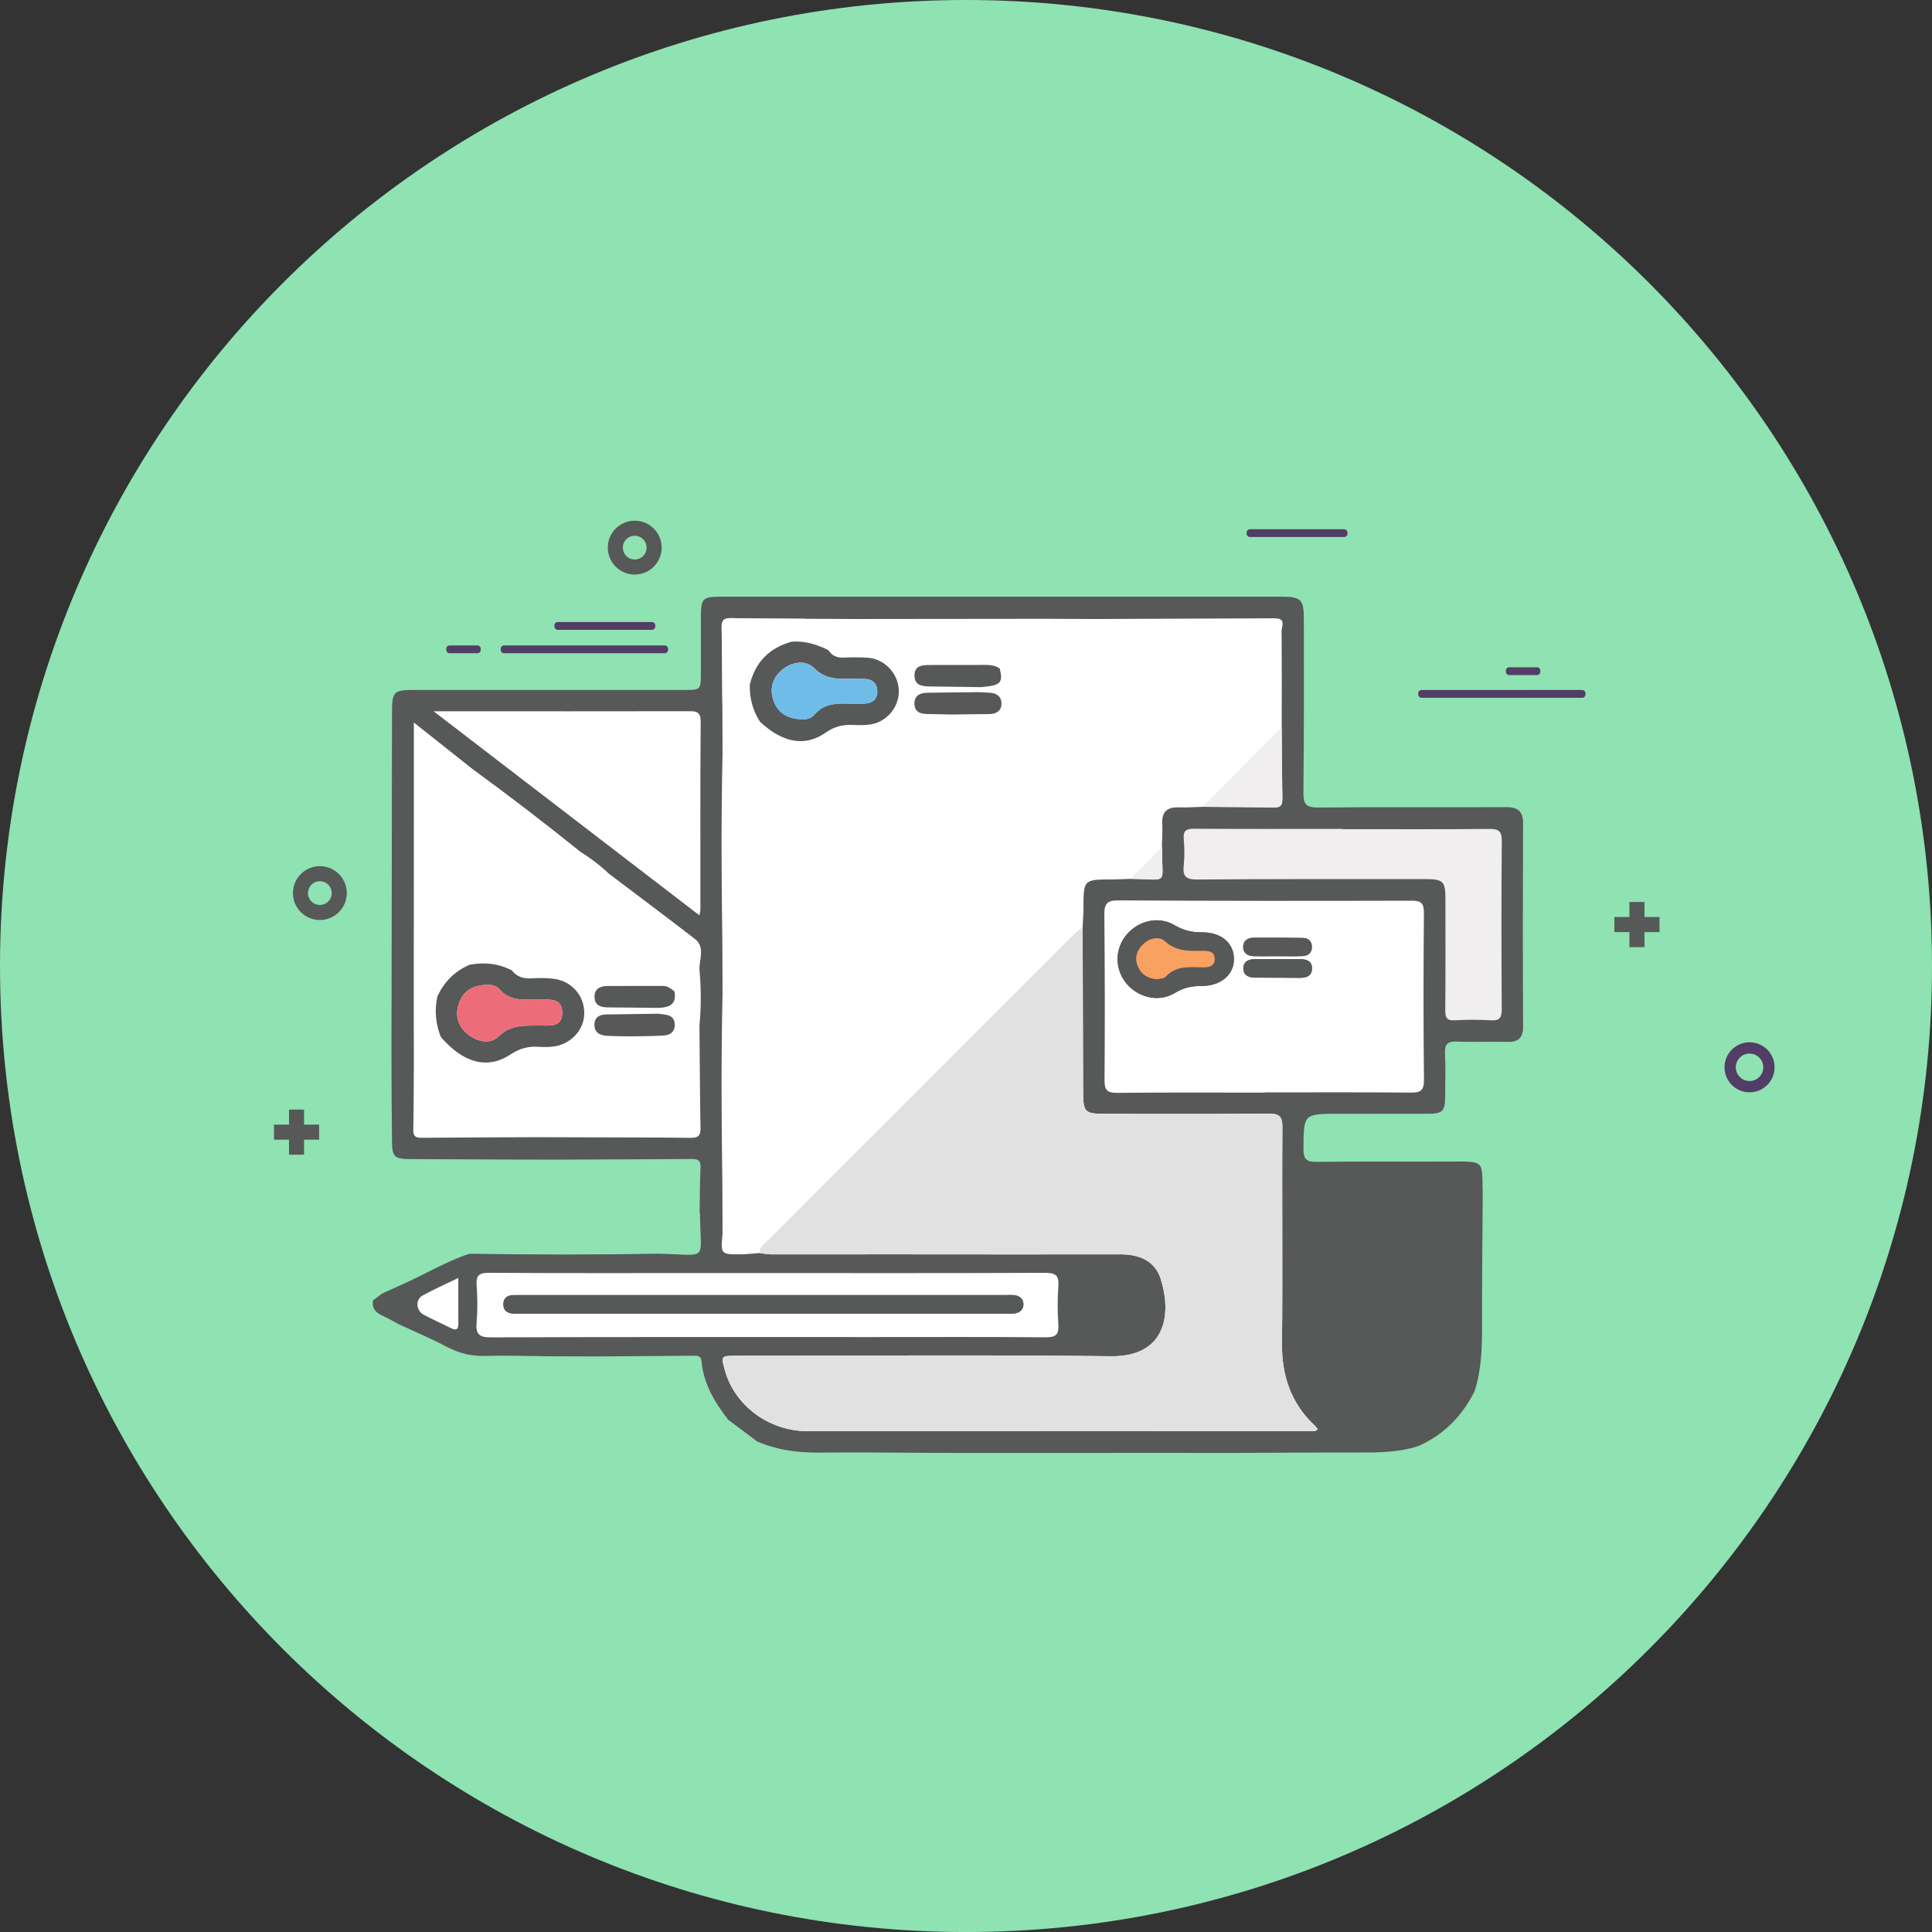 <?xml version="1.0" encoding="utf-8"?>
<!-- Generator: Adobe Illustrator 16.0.0, SVG Export Plug-In . SVG Version: 6.00 Build 0)  -->
<!DOCTYPE svg PUBLIC "-//W3C//DTD SVG 1.1//EN" "http://www.w3.org/Graphics/SVG/1.1/DTD/svg11.dtd">
<svg version="1.1" id="Layer_1" xmlns="http://www.w3.org/2000/svg" xmlns:xlink="http://www.w3.org/1999/xlink" x="0px" y="0px"
	 width="128.285px" height="128.286px" viewBox="0 0 128.285 128.286" enable-background="new 0 0 128.285 128.286"
	 xml:space="preserve">
<rect x="0" y="0" width="128.285" height="128.286" fill="#333333" stroke="none"/>
<path fill="#8FE2B2" d="M128.285,64.144c0,35.425-28.718,64.143-64.143,64.143C28.718,128.286,0,99.568,0,64.144S28.718,0,64.142,0
	C99.567,0,128.285,28.719,128.285,64.144"/>
<path fill="#523D66" d="M94.389,46.332h10.667c0.121,0,0.22-0.1,0.22-0.22v-0.076c0-0.121-0.099-0.221-0.22-0.221H94.389
	c-0.121,0-0.22,0.1-0.22,0.221v0.076C94.169,46.232,94.268,46.332,94.389,46.332"/>
<path fill="#523D66" d="M82.996,35.658h6.257c0.12,0,0.221-0.1,0.221-0.22v-0.076c0-0.121-0.101-0.221-0.221-0.221h-6.257
	c-0.121,0-0.22,0.1-0.22,0.221v0.076C82.776,35.559,82.875,35.658,82.996,35.658"/>
<path fill="#523D66" d="M100.21,44.824h1.846c0.121,0,0.22-0.1,0.22-0.22v-0.076c0-0.121-0.099-0.221-0.22-0.221h-1.846
	c-0.121,0-0.22,0.1-0.22,0.221v0.076C99.991,44.725,100.089,44.824,100.21,44.824"/>
<path fill="#523D66" d="M33.471,43.374h10.667c0.121,0,0.22-0.099,0.22-0.22v-0.076c0-0.121-0.099-0.22-0.22-0.22H33.471
	c-0.121,0-0.22,0.099-0.22,0.22v0.076C33.25,43.275,33.35,43.374,33.471,43.374"/>
<path fill="#523D66" d="M37.034,41.82h6.256c0.121,0,0.221-0.1,0.221-0.22v-0.076c0-0.121-0.1-0.221-0.221-0.221h-6.256
	c-0.121,0-0.22,0.1-0.22,0.221v0.076C36.814,41.721,36.913,41.82,37.034,41.82"/>
<path fill="#523D66" d="M29.853,43.374h1.846c0.121,0,0.22-0.099,0.22-0.22v-0.076c0-0.121-0.099-0.22-0.22-0.22h-1.846
	c-0.121,0-0.22,0.099-0.22,0.22v0.076C29.633,43.275,29.732,43.374,29.853,43.374"/>
<circle fill="none" stroke="#523D66" stroke-width="0.75" stroke-miterlimit="10" cx="116.17" cy="70.869" r="1.287"/>
<circle fill="none" stroke="#575858" stroke-miterlimit="10" cx="21.239" cy="59.301" r="1.288"/>
<circle fill="none" stroke="#575858" stroke-miterlimit="10" cx="42.146" cy="36.362" r="1.288"/>
<line fill="none" stroke="#575858" stroke-miterlimit="10" x1="107.196" y1="61.391" x2="110.192" y2="61.391"/>
<line fill="none" stroke="#575858" stroke-miterlimit="10" x1="108.694" y1="62.889" x2="108.694" y2="59.893"/>
<path fill="#575858" d="M26.002,72.537c-0.003-1.123-0.005-2.246-0.008-3.369c0.003-1.352,0.007-2.704,0.01-4.057
	c0.008-5.93,0.017-11.86,0.024-17.79c0.002-1.407,0.099-1.507,1.507-1.507c5.959-0.001,11.919,0,17.879-0.001
	c1.124,0,1.124,0,1.125-1.161c0-1.239-0.002-2.478,0.001-3.718c0.002-1.195,0.118-1.313,1.32-1.313
	c12.421-0.001,24.843-0.001,37.264,0c1.271,0,1.452,0.189,1.451,1.507c-0.002,3.836,0.016,7.672-0.027,11.507
	c-0.008,0.774,0.187,0.995,0.978,0.986c4.16-0.041,8.32-0.009,12.479-0.026c0.775-0.003,1.131,0.266,1.127,1.082
	c-0.019,4.484-0.02,8.969,0.002,13.454c0.004,0.766-0.29,1.067-1.044,1.049c-1.119-0.028-2.243,0.027-3.361-0.021
	c-0.645-0.027-0.81,0.211-0.781,0.813c0.044,0.912,0.014,1.828,0.011,2.743c-0.004,1.098-0.138,1.238-1.212,1.24
	c-1.948,0.004-3.895,0-5.842,0.001c-2.369,0.002-2.343,0.003-2.354,2.348c-0.003,0.668,0.192,0.849,0.851,0.842
	c2.921-0.034,5.842-0.005,8.763-0.018c2.506-0.011,2.223-0.111,2.288,2.141c-0.017,2.914-0.053,5.827-0.044,8.74
	c0.005,1.475-0.04,2.935-0.492,4.354c-0.813,1.65-2.031,2.888-3.717,3.649c-1.307,0.431-2.657,0.438-4.014,0.436
	c-2.973-0.008-5.944,0.019-8.915,0.029c-1.16-0.002-2.319-0.004-3.479-0.007c-4.151,0.003-8.305,0.005-12.456,0.007
	c-1.183-0.003-2.365-0.005-3.547-0.008c-2.463-0.01-4.927-0.046-7.389-0.017c-1.428,0.018-2.799-0.174-4.114-0.734l-1.933-1.445
	c-0.892-1.154-1.632-2.381-1.772-3.873c-0.038-0.401-0.283-0.381-0.552-0.379c-2.063,0.015-4.126,0.031-6.19,0.047
	c-1.121-0.003-2.242-0.007-3.364-0.01c-1.413-0.013-2.827-0.063-4.239-0.025c-0.912,0.025-1.727-0.162-2.535-0.585
	c-1.064-0.559-2.175-1.03-3.266-1.538c-0.328-0.175-0.646-0.369-0.984-0.519c-0.467-0.206-0.779-0.488-0.679-1.049
	c0.194-0.147,0.389-0.294,0.583-0.441c0.452-0.206,0.904-0.414,1.358-0.617c1.491-0.665,2.897-1.517,4.455-2.036
	c4.184,0.069,8.369,0.072,12.553-0.002c3.409,0.07,2.78,0.604,2.76-2.677c0-0.028-0.019-0.055-0.028-0.083
	c0.018-0.999,0.021-2,0.063-2.998c0.018-0.455-0.194-0.533-0.585-0.53c-2.974,0.022-5.948,0.029-8.922,0.041
	c-1.123-0.003-2.247-0.004-3.37-0.006c-2.142-0.01-4.283-0.018-6.426-0.029c-1.026-0.007-1.173-0.155-1.184-1.171
	C26.018,74.708,26.011,73.622,26.002,72.537"/>
<path fill="#FFFFFF" d="M53.464,41.087c-1.648-0.012-3.296-0.011-4.944-0.044c-0.471-0.009-0.61,0.167-0.602,0.616
	c0.03,1.677,0.034,3.354,0.047,5.032l0.012,3.36c-0.095,4.191-0.072,8.382-0.012,12.572l0.012,3.361
	c-0.095,4.19-0.072,8.382-0.012,12.572l0.012,3.361c-0.126,1.374-0.126,1.38,1.246,1.369c0.405-0.004,0.809-0.055,1.213-0.085
	c0.26,0.031,0.52,0.089,0.78,0.089c2.772,0.004,5.544-0.004,8.316-0.003c4.955,0,9.909,0.013,14.864,0.002
	c1.243-0.002,2.287,0.422,2.671,1.623c0.748,2.339,0.361,5.186-3.308,5.142c-8.285-0.1-16.573-0.031-24.859-0.03
	c-1.055,0-1.038,0.001-0.744,1.042c0.586,2.067,2.696,3.976,5.542,3.968c11.088-0.027,22.177-0.01,33.265-0.014
	c0.163,0,0.349,0.072,0.538-0.122c-0.067-0.08-0.128-0.169-0.205-0.242c-1.583-1.487-2.195-3.32-2.171-5.479
	c0.052-4.776-0.011-9.555,0.027-14.332c0.008-0.788-0.271-0.904-0.96-0.898c-3.566,0.03-7.136,0.014-10.705,0.014
	c-1.502-0.001-1.565-0.069-1.568-1.615c-0.011-3.596-0.021-7.191-0.033-10.787c0.02-0.411,0.054-0.822,0.056-1.233
	c0.006-1.928,0.003-1.926,1.888-1.93c0.411-0.001,0.822-0.026,1.234-0.04c2.622,0.03,2.071,0.459,2.099-2.024
	c0.001-0.029-0.01-0.057-0.015-0.087c0.011-0.521,0.055-1.044,0.028-1.563c-0.041-0.803,0.346-1.098,1.104-1.073
	c0.521,0.016,1.042-0.021,1.564-0.035c1.587,0.013,3.175,0.015,4.762,0.044c0.437,0.008,0.55-0.174,0.543-0.576
	c-0.026-1.587-0.031-3.175-0.044-4.763c0.002-1.001,0.004-2.001,0.006-3.002c-0.003-1.065-0.006-2.13-0.01-3.196
	c-0.083-0.376,0.412-1.029-0.472-1.026c-3.952,0.014-7.904,0.031-11.855,0.047c-1.126-0.004-2.251-0.009-3.377-0.013
	c-4.185,0.004-8.371,0.009-12.557,0.013C55.714,41.096,54.589,41.091,53.464,41.087"/>
<path fill="#FFFFFF" d="M46.445,68.097c0.117-1.239,0.114-2.479-0.001-3.721c-0.02-0.695,0.402-1.486-0.315-2.04
	c-1.894-1.463-3.813-2.895-5.722-4.34c-0.569-0.551-1.203-1.017-1.871-1.438c-2.337-1.883-4.715-3.711-7.14-5.478
	c-1.269-1.006-2.538-2.012-3.916-3.104v6.686c-0.002,4.186-0.005,8.371-0.007,12.556c0.002,1.126,0.005,2.252,0.007,3.378
	c-0.01,1.47-0.008,2.939-0.038,4.408c-0.01,0.429,0.141,0.55,0.556,0.546c2.528-0.025,5.056-0.029,7.584-0.04l3.378,0.009
	c2.299,0.009,4.599,0.004,6.899,0.034c0.497,0.006,0.665-0.139,0.655-0.646C46.473,72.637,46.465,70.367,46.445,68.097"/>
<path fill="#575858" d="M84.001,72.55v-0.016c3.215,0,6.431-0.016,9.646,0.014c0.648,0.005,0.914-0.103,0.905-0.849
	c-0.043-3.686-0.037-7.374-0.004-11.061c0.006-0.665-0.173-0.836-0.835-0.834c-6.489,0.02-12.979,0.018-19.468-0.018
	c-0.77-0.004-0.922,0.258-0.916,0.962c0.035,3.656,0.04,7.314,0.013,10.973c-0.005,0.658,0.167,0.851,0.837,0.844
	C77.454,72.53,80.727,72.55,84.001,72.55"/>
<path fill="#575858" d="M50.975,84.531h-4.249c-4.75,0-9.501,0.015-14.251-0.016c-0.664-0.004-0.875,0.169-0.828,0.834
	c0.059,0.822,0.07,1.656-0.002,2.476c-0.068,0.782,0.183,0.979,0.968,0.977c8.438-0.031,16.877-0.02,25.315-0.02
	c3.836,0,7.672-0.016,11.507,0.016c0.665,0.005,0.883-0.178,0.838-0.845c-0.056-0.852-0.063-1.714,0.002-2.564
	c0.055-0.719-0.209-0.874-0.889-0.872C63.249,84.542,57.112,84.531,50.975,84.531"/>
<path fill="#575858" d="M28.794,47.231c5.997,4.603,11.789,9.05,17.647,13.547c0.039-0.216,0.066-0.296,0.066-0.376
	c0.002-4.157-0.016-8.315,0.018-12.472c0.007-0.734-0.359-0.706-0.871-0.705c-5.101,0.009-10.202,0.006-15.303,0.006H28.794z"/>
<path fill="#575858" d="M89.13,55.055c0-0.005,0-0.01,0-0.016c-3.273,0-6.546,0.012-9.819-0.01
	c-0.518-0.004-0.759,0.097-0.709,0.673c0.05,0.585,0.062,1.185-0.002,1.768c-0.077,0.725,0.147,0.936,0.901,0.93
	c5.012-0.04,10.024-0.027,15.038-0.029c1.319-0.001,1.438,0.115,1.438,1.388c0.002,2.446,0.013,4.895-0.01,7.342
	c-0.005,0.495,0.123,0.674,0.636,0.646c0.794-0.041,1.594-0.049,2.387,0.002c0.604,0.04,0.729-0.19,0.727-0.751
	c-0.023-3.715-0.031-7.43,0.005-11.145c0.007-0.7-0.234-0.817-0.862-0.811C95.618,55.07,92.375,55.055,89.13,55.055"/>
<path fill="#575858" d="M30.433,84.856c-0.875,0.426-1.647,0.762-2.378,1.171c-0.484,0.271-0.431,0.997,0.072,1.269
	c0.595,0.32,1.215,0.591,1.818,0.894c0.328,0.165,0.492,0.104,0.49-0.289C30.429,86.938,30.433,85.977,30.433,84.856"/>
<path fill="#E1E1E1" d="M71.886,61.558c0.012,3.597,0.023,7.192,0.032,10.789c0.004,1.544,0.068,1.613,1.57,1.614
	c3.568,0,7.137,0.016,10.705-0.014c0.688-0.006,0.966,0.11,0.96,0.898c-0.038,4.777,0.023,9.556-0.029,14.332
	c-0.022,2.159,0.588,3.993,2.171,5.48c0.077,0.071,0.139,0.162,0.205,0.24c-0.188,0.196-0.374,0.122-0.537,0.122
	c-11.089,0.005-22.177-0.013-33.265,0.016c-2.847,0.007-4.956-1.9-5.542-3.97c-0.294-1.04-0.312-1.041,0.743-1.041
	c8.287-0.002,16.573-0.069,24.859,0.03c3.669,0.043,4.056-2.803,3.309-5.142c-0.384-1.2-1.429-1.625-2.672-1.623
	c-4.954,0.012-9.908-0.002-14.863-0.002c-2.772-0.001-5.544,0.007-8.316,0.003c-0.261,0-0.52-0.057-0.781-0.088
	c-0.009-0.415,0.323-0.61,0.565-0.854c6.759-6.764,13.521-13.524,20.285-20.284C71.47,61.881,71.686,61.726,71.886,61.558"/>
<path fill="#FFFFFF" d="M84.001,72.549c-3.274,0-6.548-0.019-9.822,0.017c-0.67,0.007-0.842-0.187-0.837-0.844
	c0.027-3.658,0.021-7.315-0.013-10.973c-0.007-0.705,0.146-0.966,0.916-0.962c6.488,0.036,12.979,0.038,19.468,0.019
	c0.662-0.002,0.841,0.168,0.835,0.834c-0.033,3.687-0.039,7.374,0.004,11.061c0.009,0.745-0.257,0.854-0.905,0.847
	c-3.215-0.028-6.431-0.013-9.646-0.013V72.549z M74.207,63.667c-0.015,1.944,2.178,3.263,3.835,2.25
	c0.567-0.347,1.106-0.448,1.732-0.447c1.298,0.004,2.179-0.758,2.16-1.817c-0.019-1.048-0.847-1.752-2.121-1.746
	c-0.658,0.003-1.219-0.119-1.814-0.471C76.365,60.469,74.22,61.77,74.207,63.667 M84.889,63.49c0.53,0,1.061,0.015,1.591-0.005
	c0.363-0.014,0.626-0.2,0.629-0.597c0.004-0.392-0.234-0.604-0.609-0.609c-1.091-0.017-2.182-0.019-3.271-0.013
	c-0.411,0.003-0.696,0.226-0.682,0.644c0.013,0.372,0.299,0.567,0.663,0.577C83.769,63.503,84.33,63.491,84.889,63.49
	 M84.837,63.688c-0.501,0-1.002,0.003-1.503-0.001c-0.443-0.003-0.788,0.172-0.775,0.642c0.011,0.415,0.343,0.583,0.746,0.585
	c1.002,0.005,2.004,0.014,3.006,0.015c0.419,0,0.796-0.111,0.807-0.61c0.012-0.499-0.348-0.629-0.777-0.63
	C85.839,63.688,85.338,63.688,84.837,63.688"/>
<path fill="#FFFFFF" d="M50.975,84.532c6.137,0,12.275,0.01,18.412-0.016c0.68-0.002,0.944,0.152,0.889,0.872
	c-0.064,0.852-0.058,1.713-0.001,2.565c0.044,0.667-0.174,0.849-0.839,0.843c-3.835-0.03-7.671-0.014-11.507-0.014
	c-8.438,0-16.877-0.013-25.315,0.019c-0.785,0.003-1.036-0.194-0.968-0.976c0.072-0.82,0.061-1.655,0.002-2.477
	c-0.047-0.665,0.164-0.838,0.829-0.834c4.75,0.03,9.5,0.017,14.251,0.017H50.975z M50.628,87.229c5.335,0,10.67,0,16.003-0.001
	c0.267,0,0.537,0.023,0.795-0.025c0.312-0.061,0.542-0.276,0.531-0.611c-0.011-0.328-0.232-0.536-0.559-0.586
	c-0.202-0.031-0.411-0.014-0.617-0.014c-10.729-0.001-21.457-0.001-32.186,0c-0.176,0-0.354-0.001-0.53,0.004
	c-0.378,0.011-0.63,0.191-0.643,0.581c-0.013,0.435,0.257,0.632,0.67,0.647c0.236,0.008,0.472,0.005,0.708,0.005
	C40.077,87.229,45.352,87.229,50.628,87.229"/>
<path fill="#FFFFFF" d="M28.794,47.231h1.557c5.101,0,10.202,0.003,15.303-0.006c0.512-0.001,0.878-0.029,0.871,0.705
	c-0.034,4.156-0.016,8.314-0.018,12.472c0,0.08-0.027,0.16-0.066,0.376C40.583,56.281,34.791,51.834,28.794,47.231"/>
<path fill="#F0EEEE" d="M89.13,55.055c3.244,0,6.487,0.016,9.729-0.013c0.628-0.007,0.869,0.11,0.862,0.811
	c-0.036,3.715-0.028,7.43-0.005,11.145c0.003,0.561-0.122,0.791-0.727,0.751c-0.793-0.051-1.593-0.043-2.387-0.002
	c-0.513,0.027-0.641-0.151-0.636-0.646c0.022-2.447,0.012-4.896,0.01-7.342c0-1.272-0.119-1.389-1.438-1.388
	c-5.014,0.002-10.026-0.011-15.038,0.029c-0.754,0.006-0.979-0.205-0.901-0.93c0.063-0.583,0.052-1.183,0.002-1.768
	c-0.05-0.576,0.191-0.677,0.709-0.673c3.273,0.021,6.546,0.01,9.819,0.01C89.13,55.045,89.13,55.05,89.13,55.055"/>
<path fill="#FFFFFF" d="M47.966,46.69c-0.014-1.677-0.017-3.354-0.047-5.031c-0.009-0.449,0.131-0.625,0.602-0.615
	c1.647,0.033,3.296,0.03,4.944,0.043c0.081,0.724-0.849,0.862-0.883,1.519c-1.486,0.404-2.425,1.346-2.793,2.848
	c-0.415-0.022-0.592,0.326-0.854,0.545C48.628,46.251,48.44,46.672,47.966,46.69"/>
<path fill="#F0EEEE" d="M79.844,53.572c1.753-1.765,3.507-3.529,5.261-5.295c0.012,1.587,0.017,3.175,0.044,4.762
	c0.007,0.403-0.106,0.586-0.543,0.577C83.019,53.588,81.431,53.585,79.844,53.572"/>
<path fill="#FFFFFF" d="M30.433,84.856c0,1.12-0.004,2.082,0.002,3.044c0.002,0.394-0.162,0.454-0.49,0.289
	c-0.603-0.303-1.223-0.573-1.818-0.894c-0.503-0.271-0.556-0.998-0.072-1.269C28.786,85.618,29.558,85.282,30.433,84.856"/>
<path fill="#F0EEEE" d="M75.064,58.355c0.694-0.704,1.39-1.407,2.083-2.111c0.006,0.029,0.017,0.059,0.016,0.087
	C77.135,58.814,77.686,58.387,75.064,58.355"/>
<path fill="#575858" d="M74.207,63.668c0.015-1.898,2.158-3.199,3.792-2.233c0.596,0.354,1.157,0.475,1.814,0.472
	c1.275-0.006,2.102,0.697,2.121,1.745c0.019,1.061-0.862,1.821-2.16,1.818c-0.626-0.002-1.165,0.102-1.733,0.447
	C76.384,66.93,74.192,65.61,74.207,63.668 M76.832,65.02c0.173-0.043,0.441-0.025,0.556-0.15c0.685-0.76,1.576-0.651,2.447-0.638
	c0.416,0.009,0.826-0.053,0.826-0.552c0.001-0.503-0.416-0.556-0.829-0.548c-0.873,0.017-1.715,0.055-2.463-0.623
	c-0.395-0.359-1.021-0.235-1.449,0.17c-0.436,0.412-0.619,0.92-0.355,1.512C75.803,64.727,76.235,64.98,76.832,65.02"/>
<path fill="#575858" d="M84.889,63.491c-0.561,0-1.12,0.012-1.68-0.004c-0.364-0.011-0.65-0.204-0.663-0.577
	c-0.015-0.418,0.271-0.642,0.682-0.645c1.091-0.006,2.181-0.004,3.271,0.014c0.375,0.006,0.615,0.218,0.611,0.608
	c-0.004,0.397-0.266,0.583-0.63,0.598C85.95,63.505,85.419,63.491,84.889,63.491"/>
<path fill="#575858" d="M84.837,63.688c0.501,0,1.002,0,1.503,0c0.43,0.001,0.789,0.133,0.777,0.631
	c-0.011,0.498-0.388,0.61-0.807,0.61c-1.002-0.001-2.004-0.01-3.006-0.014c-0.403-0.002-0.735-0.17-0.746-0.586
	c-0.013-0.471,0.332-0.646,0.775-0.642C83.835,63.69,84.336,63.688,84.837,63.688"/>
<path fill="#575858" d="M52.582,42.605c0.865-0.057,1.661,0.179,2.422,0.565c0.246,0.382,0.591,0.521,1.047,0.495
	c0.528-0.029,1.061-0.027,1.588,0.011c1.14,0.083,2.056,1.111,2.043,2.256c-0.012,1.115-0.901,2.088-2.015,2.188
	c-0.322,0.029-0.648,0.035-0.97,0.018c-0.686-0.037-1.271,0.083-1.878,0.51c-1.374,0.967-2.871,0.664-4.353-0.724
	c-0.489-0.752-0.702-1.579-0.677-2.472C50.157,43.951,51.096,43.01,52.582,42.605 M53.287,47.765
	c0.216,0.021,0.578-0.06,0.774-0.295c0.734-0.88,1.713-0.752,2.674-0.745c0.206,0.002,0.412,0.001,0.617-0.003
	c0.553-0.011,0.917-0.256,0.9-0.842s-0.402-0.805-0.947-0.803c-0.235,0.001-0.471-0.001-0.705-0.001
	c-0.901-0.001-1.764,0.071-2.521-0.696c-0.585-0.593-1.52-0.445-2.175,0.119c-0.65,0.56-0.814,1.292-0.525,2.07
	C51.675,47.362,52.316,47.74,53.287,47.765"/>
<path fill="#575858" d="M66.384,44.39c0.229,0.96,0.065,1.123-1.23,1.235c-1.12-0.014-2.24-0.028-3.36-0.043
	c-0.524-0.007-1.076-0.037-1.072-0.741c0.004-0.658,0.532-0.684,1.023-0.685c1.239-0.004,2.478,0.001,3.717-0.004
	C65.792,44.151,66.108,44.193,66.384,44.39"/>
<path fill="#575858" d="M64.974,45.959c0.233,0.013,0.468,0.027,0.701,0.035c0.478,0.017,0.823,0.236,0.822,0.726
	c-0.001,0.495-0.353,0.694-0.832,0.695c-0.82,0.002-1.641,0.02-2.462,0.029c-0.556-0.012-1.113-0.025-1.669-0.034
	c-0.47-0.008-0.819-0.179-0.815-0.703c0.004-0.523,0.369-0.696,0.827-0.706C62.688,45.98,63.832,45.973,64.974,45.959"/>
<path fill="#575858" d="M29.27,68.854c-0.348-0.874-0.427-1.77-0.229-2.689c0.447-0.969,1.151-1.676,2.131-2.103
	c0.977-0.189,1.916-0.089,2.809,0.367c0.336,0.439,0.781,0.566,1.321,0.534c0.498-0.03,1.007-0.036,1.5,0.033
	c1.192,0.165,2.02,1.155,1.993,2.318c-0.026,1.127-0.957,2.084-2.143,2.187c-0.293,0.024-0.591,0.029-0.884,0.008
	c-0.693-0.054-1.272,0.112-1.882,0.515C32.361,71.031,30.747,70.578,29.27,68.854 M32.345,65.398
	c-0.949,0.007-1.575,0.403-1.86,1.198c-0.282,0.781-0.113,1.511,0.554,2.055c0.658,0.536,1.508,0.722,2.094,0.146
	c0.794-0.777,1.676-0.685,2.599-0.703c0.68-0.013,1.599,0.185,1.602-0.854c0.003-1.033-0.912-0.851-1.595-0.863
	c-0.922-0.02-1.874,0.149-2.589-0.707C32.962,65.445,32.586,65.378,32.345,65.398"/>
<path fill="#575858" d="M43.728,67.311c0.145,0.021,0.289,0.044,0.433,0.061c0.407,0.048,0.649,0.26,0.645,0.686
	c-0.003,0.482-0.337,0.678-0.744,0.703c-0.758,0.047-1.52,0.039-2.279,0.055c-0.498-0.012-0.997-0.011-1.494-0.04
	c-0.452-0.027-0.817-0.199-0.817-0.727c0.001-0.536,0.364-0.685,0.826-0.69C41.441,67.342,42.585,67.326,43.728,67.311"/>
<path fill="#575858" d="M44.786,65.832c0.161,0.865-0.354,1.07-1.062,1.089c-1.117-0.01-2.232-0.024-3.349-0.029
	c-0.496-0.002-0.9-0.135-0.898-0.716c0.002-0.523,0.373-0.701,0.832-0.705c1.234-0.01,2.468,0.001,3.703-0.006
	C44.336,65.463,44.557,65.648,44.786,65.832"/>
<path fill="#575858" d="M50.628,87.229c-5.276,0-10.551,0-15.827,0c-0.236,0-0.472,0.003-0.708-0.005
	c-0.413-0.016-0.683-0.213-0.67-0.647c0.013-0.39,0.265-0.57,0.643-0.581c0.176-0.005,0.354-0.004,0.53-0.004
	c10.729-0.001,21.457-0.001,32.186,0c0.206,0,0.415-0.018,0.617,0.014c0.326,0.05,0.548,0.258,0.559,0.586
	c0.011,0.335-0.22,0.551-0.531,0.611c-0.258,0.049-0.528,0.025-0.795,0.025C61.298,87.229,55.963,87.229,50.628,87.229"/>
<path fill="#F9A160" d="M76.832,65.02c-0.597-0.039-1.028-0.293-1.268-0.829c-0.264-0.592-0.08-1.1,0.355-1.512
	c0.429-0.405,1.055-0.529,1.449-0.17c0.748,0.678,1.59,0.64,2.463,0.623c0.413-0.008,0.83,0.045,0.829,0.548
	c0,0.499-0.41,0.561-0.826,0.552c-0.871-0.014-1.763-0.122-2.447,0.638C77.273,64.994,77.004,64.977,76.832,65.02"/>
<path fill="#6FBCE9" d="M53.287,47.765c-0.971-0.024-1.612-0.402-1.908-1.195c-0.289-0.778-0.125-1.511,0.525-2.07
	c0.655-0.564,1.59-0.712,2.175-0.119c0.757,0.768,1.62,0.695,2.521,0.696c0.234,0,0.47,0.002,0.705,0.001
	c0.545-0.002,0.93,0.217,0.947,0.803s-0.347,0.831-0.9,0.842c-0.205,0.004-0.411,0.005-0.617,0.003
	c-0.961-0.007-1.94-0.135-2.674,0.745C53.865,47.705,53.503,47.785,53.287,47.765"/>
<path fill="#EC6C79" d="M32.345,65.398c0.242-0.021,0.618,0.047,0.805,0.271c0.715,0.856,1.667,0.688,2.589,0.707
	c0.683,0.013,1.598-0.17,1.595,0.863c-0.003,1.039-0.922,0.842-1.602,0.854c-0.923,0.019-1.805-0.074-2.599,0.703
	c-0.586,0.575-1.436,0.39-2.094-0.146c-0.667-0.544-0.836-1.273-0.554-2.055C30.77,65.802,31.396,65.405,32.345,65.398"/>
<line fill="none" stroke="#575858" stroke-miterlimit="10" x1="18.193" y1="75.174" x2="21.189" y2="75.174"/>
<line fill="none" stroke="#575858" stroke-miterlimit="10" x1="19.691" y1="76.672" x2="19.691" y2="73.676"/>
</svg>
